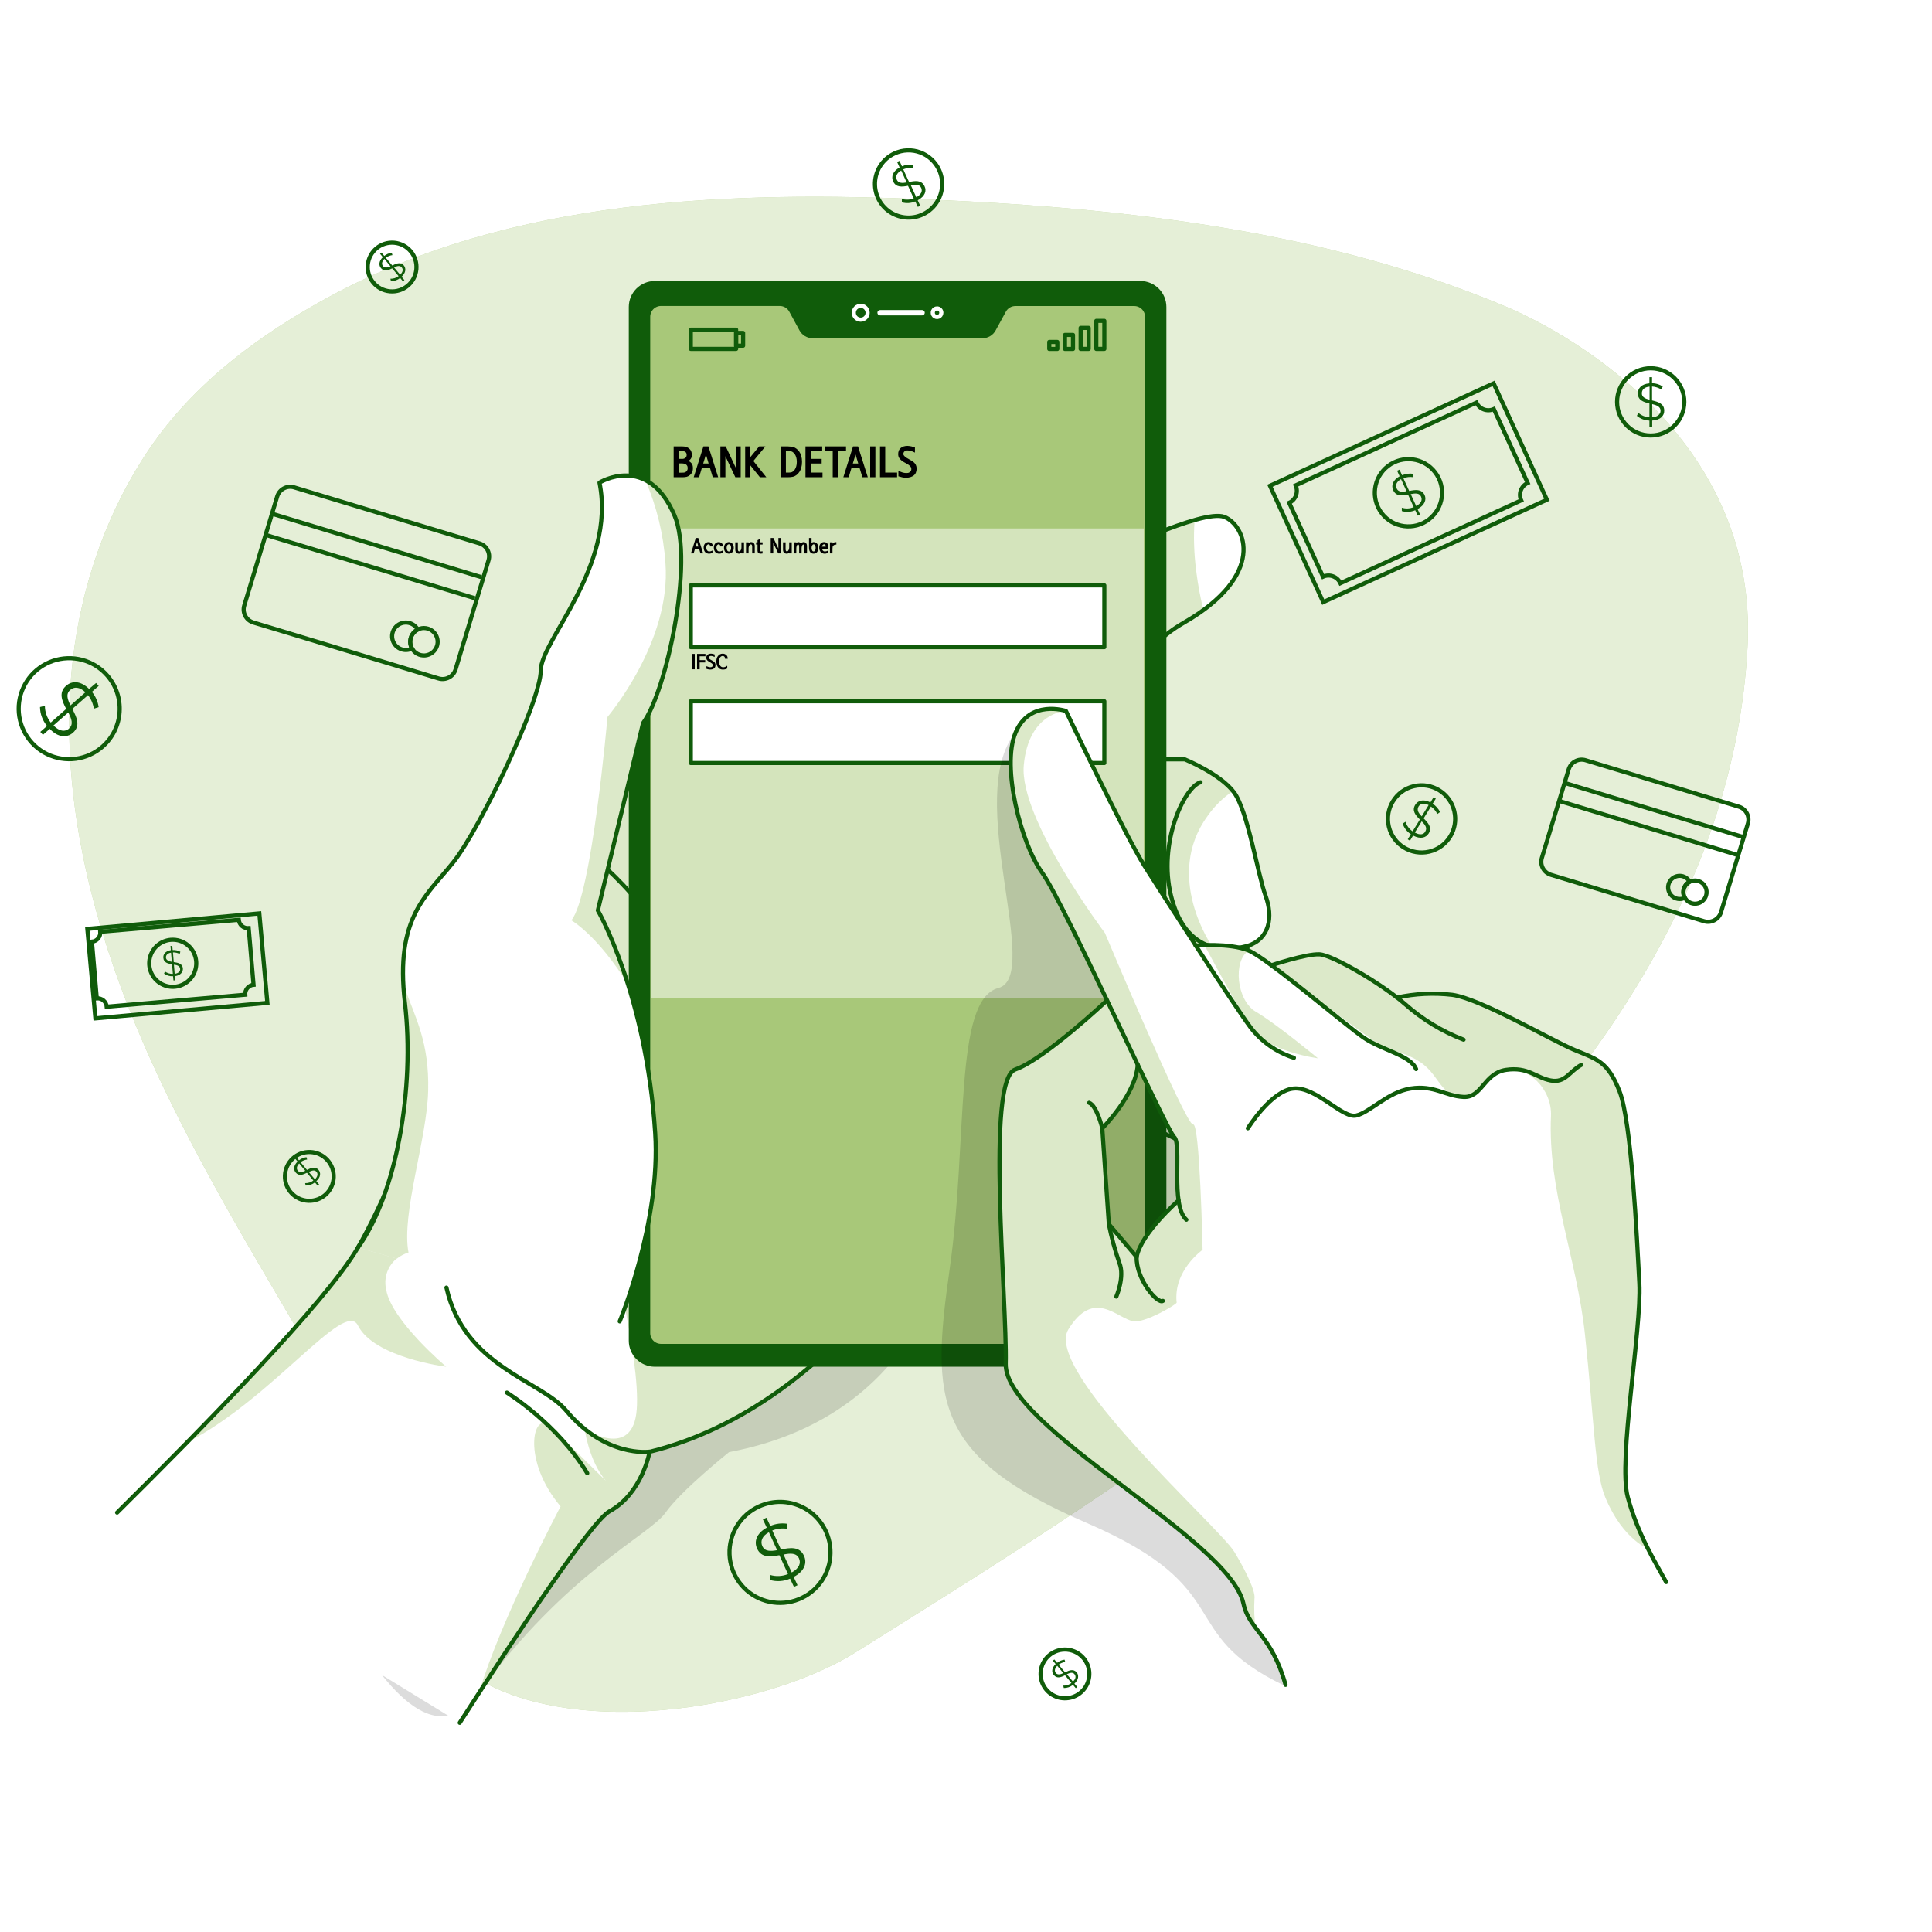 <svg width="467" height="467" viewBox="0 0 467 467" fill="none" xmlns="http://www.w3.org/2000/svg">
<g filter="url(#filter0_dd_153_3848)">
<path opacity="0.7" d="M63.446 156.062C63.446 156.062 37.406 223.31 74 291.025C110.594 358.74 185.968 394.512 246.295 425.101C306.622 455.689 369.266 440.792 399.032 390.692C428.799 340.592 387.974 304.83 387.918 233.388C387.862 161.946 398.612 143.033 359.898 82.678C321.183 22.323 226.28 8.957 154.511 53.724C82.743 98.49 63.446 156.062 63.446 156.062Z" fill="white"/>
<path d="M123.288 399.35C145.33 422.626 199.446 414.098 222.89 399.35C299.011 351.483 432.367 271.794 438.41 156.352C440.979 107.289 397.706 81.52 379.634 73.963C336.24 55.807 288.606 50.361 241.579 48.26C192.479 46.065 139.773 47.774 95.585 71.731C78.83 80.8 63.026 92.466 52.211 108.344C41.227 124.484 34.904 143.705 33.222 163.104C30.523 194.393 38.938 225.767 51.669 254.478C64.399 283.189 81.37 309.77 96.949 337.043C107.12 354.817 104.757 379.746 123.288 399.35Z" fill="#A8C879"/>
<path opacity="0.7" d="M123.288 399.35C145.33 422.626 199.446 414.098 222.89 399.35C299.011 351.483 432.367 271.794 438.41 156.352C440.979 107.289 397.706 81.52 379.634 73.963C336.24 55.807 288.606 50.361 241.579 48.26C192.479 46.065 139.773 47.774 95.585 71.731C78.83 80.8 63.026 92.466 52.211 108.344C41.227 124.484 34.904 143.705 33.222 163.104C30.523 194.393 38.938 225.767 51.669 254.478C64.399 283.189 81.37 309.77 96.949 337.043C107.12 354.817 104.757 379.746 123.288 399.35Z" fill="white"/>
<path d="M131.891 131.333L87.104 117.804C85.366 117.278 83.531 118.262 83.006 120L75.04 146.37C74.515 148.108 75.499 149.943 77.237 150.468L122.024 163.998C123.762 164.523 125.597 163.539 126.122 161.801L134.088 135.431C134.613 133.693 133.63 131.858 131.891 131.333Z" stroke="#105C0A" stroke-width="1.003" stroke-miterlimit="10"/>
<path d="M81.426 124.073L132.338 139.502" stroke="#105C0A" stroke-miterlimit="10"/>
<path d="M79.875 129.182L130.797 144.611" stroke="#105C0A" stroke-miterlimit="10"/>
<path d="M115.302 154.166C115.172 154.596 115.131 155.048 115.181 155.494C115.231 155.94 115.371 156.372 115.592 156.763C114.828 157.14 113.95 157.213 113.135 156.968C112.616 156.811 112.143 156.529 111.758 156.147C111.373 155.765 111.088 155.295 110.927 154.777C110.767 154.259 110.735 153.709 110.836 153.176C110.937 152.643 111.168 152.143 111.507 151.72C111.846 151.297 112.284 150.964 112.782 150.749C113.28 150.534 113.823 150.445 114.364 150.489C114.904 150.533 115.426 150.709 115.883 151.002C116.339 151.295 116.717 151.695 116.983 152.167C116.584 152.371 116.229 152.653 115.941 152.997C115.652 153.34 115.435 153.738 115.302 154.166Z" stroke="#105C0A" stroke-miterlimit="10"/>
<path d="M121.644 156.09C121.453 156.717 121.08 157.274 120.572 157.689C120.065 158.105 119.445 158.361 118.793 158.424C118.14 158.487 117.483 158.356 116.905 158.046C116.327 157.736 115.854 157.262 115.546 156.683C115.237 156.104 115.107 155.447 115.173 154.794C115.238 154.141 115.495 153.523 115.912 153.017C116.329 152.51 116.886 152.139 117.514 151.949C118.142 151.76 118.812 151.761 119.44 151.952C120.28 152.209 120.985 152.789 121.398 153.565C121.812 154.341 121.9 155.249 121.644 156.09Z" stroke="#105C0A" stroke-miterlimit="10"/>
<path d="M436.305 194.988L399.272 183.765C397.539 183.24 395.709 184.219 395.184 185.951L388.693 207.368C388.168 209.101 389.147 210.931 390.88 211.456L427.912 222.679C429.645 223.205 431.475 222.226 432.001 220.493L438.491 199.076C439.016 197.343 438.037 195.513 436.305 194.988Z" stroke="#105C0A" stroke-miterlimit="10"/>
<path d="M394.186 189.247L437.495 202.37" stroke="#105C0A" stroke-miterlimit="10"/>
<path d="M392.868 193.6L436.168 206.722" stroke="#105C0A" stroke-miterlimit="10"/>
<path d="M422.999 214.82C422.887 215.185 422.851 215.568 422.893 215.947C422.935 216.326 423.053 216.693 423.242 217.024C422.833 217.223 422.382 217.32 421.927 217.305C421.473 217.291 421.028 217.166 420.633 216.942C420.238 216.717 419.903 216.4 419.657 216.017C419.412 215.635 419.263 215.198 419.224 214.745C419.185 214.292 419.257 213.836 419.434 213.417C419.61 212.998 419.886 212.628 420.237 212.34C420.588 212.051 421.005 211.852 421.45 211.76C421.895 211.669 422.356 211.686 422.793 211.813C423.487 212.021 424.072 212.49 424.428 213.12C424.086 213.291 423.783 213.53 423.538 213.823C423.292 214.115 423.108 214.454 422.999 214.82Z" stroke="#105C0A" stroke-miterlimit="10"/>
<path d="M428.388 216.483C428.223 217.01 427.905 217.477 427.475 217.824C427.045 218.172 426.522 218.384 425.972 218.435C425.421 218.486 424.868 218.373 424.382 218.11C423.896 217.847 423.498 217.446 423.239 216.958C422.98 216.47 422.871 215.916 422.926 215.366C422.981 214.816 423.198 214.294 423.548 213.867C423.899 213.44 424.368 213.126 424.897 212.965C425.426 212.804 425.991 212.802 426.52 212.961C426.875 213.068 427.205 213.244 427.492 213.479C427.779 213.715 428.016 214.004 428.189 214.332C428.363 214.659 428.47 215.018 428.504 215.387C428.538 215.757 428.499 216.129 428.388 216.483Z" stroke="#105C0A" stroke-miterlimit="10"/>
<path d="M377.036 92.666L322.975 117.417L335.852 145.544L389.914 120.792L377.036 92.666Z" stroke="#105C0A" stroke-miterlimit="10"/>
<path d="M385.266 116.75L377.084 98.882C376.319 99.231 375.448 99.263 374.66 98.971C373.872 98.679 373.232 98.086 372.881 97.323L329.179 117.329C329.528 118.093 329.56 118.965 329.267 119.753C328.975 120.541 328.382 121.18 327.619 121.532L335.801 139.399C336.18 139.226 336.589 139.128 337.006 139.113C337.422 139.098 337.838 139.165 338.228 139.311C338.619 139.457 338.977 139.678 339.281 139.963C339.586 140.247 339.832 140.589 340.004 140.969L383.697 120.953C383.523 120.574 383.426 120.165 383.41 119.748C383.395 119.332 383.462 118.916 383.608 118.526C383.754 118.135 383.975 117.777 384.26 117.473C384.544 117.168 384.886 116.922 385.266 116.75Z" stroke="#105C0A" stroke-miterlimit="10"/>
<path d="M361.394 125.557C364.953 122.823 365.622 117.722 362.888 114.163C360.154 110.604 355.053 109.935 351.494 112.669C347.935 115.403 347.266 120.504 350 124.063C352.734 127.622 357.835 128.291 361.394 125.557Z" stroke="#105C0A" stroke-miterlimit="10"/>
<path d="M358.655 123.045L359.262 124.372L358.683 124.633L358.086 123.325C357.063 123.771 355.916 123.843 354.845 123.531V122.718C355.791 123.005 356.807 122.955 357.721 122.578L356.348 119.552C354.929 119.823 353.462 120.028 352.762 118.497C352.257 117.395 352.612 116.068 354.312 115.125L353.705 113.789L354.284 113.528L354.919 114.882C355.759 114.518 356.685 114.395 357.591 114.527V115.34C356.793 115.225 355.979 115.318 355.228 115.611L356.629 118.674C358.076 118.385 359.617 118.123 360.365 119.674C360.832 120.748 360.43 122.102 358.655 123.045ZM355.984 118.74L354.658 115.816C353.509 116.461 353.257 117.32 353.593 118.048C353.985 118.964 354.919 118.926 355.975 118.74H355.984ZM359.505 120.056C359.094 119.122 358.104 119.216 357.002 119.431L358.319 122.317C359.589 121.644 359.832 120.794 359.496 120.056H359.505Z" fill="#105C0A"/>
<path d="M78.684 220.79L37.111 224.531L39.057 246.154L80.63 242.412L78.684 220.79Z" stroke="#105C0A" stroke-width="1.004" stroke-miterlimit="10"/>
<path d="M77.288 238.039L76.111 224.356C75.526 224.406 74.944 224.221 74.495 223.843C74.045 223.465 73.763 222.924 73.711 222.339L40.236 225.234C40.283 225.819 40.097 226.399 39.72 226.848C39.342 227.298 38.803 227.58 38.219 227.635L39.396 241.318C39.686 241.292 39.978 241.324 40.256 241.412C40.534 241.499 40.792 241.641 41.015 241.828C41.238 242.016 41.421 242.245 41.556 242.504C41.69 242.762 41.771 243.045 41.796 243.335L75.27 240.44C75.224 239.855 75.409 239.275 75.787 238.826C76.164 238.377 76.704 238.094 77.288 238.039Z" stroke="#105C0A" stroke-miterlimit="10"/>
<path d="M63.418 232.351C63.516 233.472 63.279 234.597 62.737 235.583C62.195 236.569 61.373 237.372 60.374 237.891C59.376 238.41 58.246 238.621 57.128 238.498C56.009 238.374 54.953 237.922 54.091 237.198C53.23 236.474 52.603 235.511 52.289 234.43C51.975 233.349 51.989 232.2 52.329 231.127C52.668 230.055 53.318 229.107 54.197 228.404C55.075 227.7 56.142 227.273 57.263 227.177C58.007 227.111 58.757 227.194 59.469 227.418C60.181 227.643 60.843 228.006 61.414 228.487C61.986 228.968 62.457 229.556 62.801 230.219C63.145 230.883 63.355 231.607 63.418 232.351Z" stroke="#105C0A" stroke-miterlimit="10"/>
<path d="M58.281 235.956L58.365 236.975H57.926L57.833 235.966C57.057 236.017 56.287 235.796 55.657 235.34L55.862 234.817C56.42 235.222 57.098 235.426 57.786 235.396L57.59 233.07C56.591 232.921 55.573 232.706 55.479 231.539C55.405 230.689 55.946 229.895 57.291 229.671L57.207 228.653H57.646L57.73 229.652C58.378 229.611 59.025 229.75 59.598 230.054L59.421 230.586C58.922 230.327 58.367 230.198 57.805 230.212L58.001 232.557C59.019 232.706 60.103 232.902 60.205 234.088C60.261 234.957 59.673 235.751 58.281 235.956ZM57.534 232.491L57.338 230.278C56.404 230.437 56.068 230.941 56.114 231.501C56.161 232.062 56.787 232.37 57.534 232.491ZM59.542 234.191C59.477 233.491 58.814 233.257 58.039 233.182L58.225 235.396C59.197 235.237 59.589 234.752 59.542 234.191Z" fill="#105C0A"/>
<path d="M415.004 105.271C419.491 105.271 423.13 101.633 423.13 97.145C423.13 92.658 419.491 89.019 415.004 89.019C410.516 89.019 406.878 92.658 406.878 97.145C406.878 101.633 410.516 105.271 415.004 105.271Z" stroke="#105C0A" stroke-miterlimit="10"/>
<path d="M415.368 101.657V103.114H414.696V101.666C413.582 101.644 412.51 101.238 411.66 100.517L412.024 99.789C412.767 100.441 413.709 100.823 414.696 100.872V97.538C413.295 97.192 411.894 96.763 411.894 95.081C411.894 93.867 412.772 92.812 414.696 92.662V91.177H415.331V92.625C416.247 92.644 417.14 92.919 417.909 93.419L417.591 94.166C416.914 93.729 416.135 93.475 415.331 93.428V96.791C416.76 97.136 418.273 97.538 418.273 99.247C418.31 100.471 417.386 101.545 415.368 101.657ZM414.733 96.623V93.456C413.425 93.568 412.865 94.241 412.865 95.044C412.828 96.006 413.687 96.361 414.696 96.623H414.733ZM417.386 99.294C417.386 98.294 416.452 97.949 415.368 97.678V100.872C416.76 100.751 417.386 100.106 417.386 99.294Z" fill="#105C0A"/>
<path d="M361.484 205.855C365.853 204.826 368.559 200.45 367.53 196.082C366.5 191.714 362.125 189.007 357.757 190.037C353.389 191.066 350.682 195.441 351.711 199.81C352.741 204.178 357.116 206.884 361.484 205.855Z" stroke="#105C0A" stroke-miterlimit="10"/>
<path d="M357.573 201.968L356.816 203.21L356.274 202.874L357.031 201.641C356.09 201.044 355.389 200.135 355.051 199.073L355.742 198.643C356.034 199.583 356.637 200.397 357.451 200.95L359.207 198.101C358.189 197.083 357.208 195.972 358.086 194.543C358.721 193.506 360.02 193.067 361.757 193.954L362.523 192.703L363.064 193.039L362.308 194.272C363.074 194.771 363.69 195.468 364.092 196.289L363.429 196.766C363.077 196.041 362.546 195.418 361.888 194.954L360.122 197.821C361.168 198.867 362.243 199.997 361.346 201.454C360.701 202.501 359.357 202.921 357.573 201.968ZM359.674 197.298L361.327 194.599C360.16 194.01 359.31 194.272 358.89 194.954C358.385 195.822 358.918 196.579 359.674 197.345V197.298ZM360.533 200.959C361.056 200.109 360.449 199.334 359.655 198.531L357.993 201.24C359.235 201.931 360.104 201.744 360.524 201.006L360.533 200.959Z" fill="#105C0A"/>
<path d="M243.008 41.096C243.675 42.558 243.894 44.185 243.637 45.771C243.38 47.358 242.658 48.832 241.563 50.008C240.468 51.184 239.049 52.009 237.485 52.379C235.921 52.748 234.282 52.646 232.777 52.084C231.271 51.523 229.966 50.527 229.025 49.224C228.085 47.92 227.553 46.368 227.495 44.762C227.438 43.156 227.858 41.569 228.702 40.201C229.546 38.834 230.777 37.748 232.239 37.08C233.21 36.635 234.258 36.386 235.325 36.347C236.392 36.308 237.456 36.48 238.457 36.853C239.457 37.227 240.374 37.793 241.155 38.521C241.936 39.249 242.566 40.124 243.008 41.096Z" stroke="#105C0A" stroke-miterlimit="10"/>
<path d="M237.824 48.409L238.431 49.736L237.852 50.007L237.236 48.69C236.213 49.135 235.066 49.208 233.995 48.895V48.083C234.938 48.367 235.95 48.321 236.862 47.952L235.48 44.907C234.06 45.178 232.594 45.374 231.893 43.851C231.389 42.74 231.744 41.423 233.453 40.48L232.846 39.144L233.416 38.883L234.023 40.2C234.863 39.835 235.788 39.712 236.694 39.845V40.657C235.896 40.544 235.083 40.637 234.331 40.928L235.732 43.992C237.18 43.702 238.721 43.45 239.468 44.991C240.038 46.112 239.608 47.466 237.824 48.409ZM235.153 44.104L233.836 41.218C232.687 41.862 232.435 42.721 232.771 43.441C233.173 44.318 234.098 44.29 235.153 44.104ZM238.674 45.421C238.254 44.487 237.273 44.589 236.171 44.795L237.488 47.681C238.712 47.008 239.011 46.168 238.674 45.421Z" fill="#105C0A"/>
<path d="M215.642 370.172C216.645 372.368 216.974 374.813 216.588 377.196C216.201 379.579 215.117 381.794 213.472 383.561C211.826 385.328 209.694 386.567 207.345 387.123C204.995 387.678 202.534 387.524 200.271 386.68C198.009 385.836 196.048 384.341 194.636 382.383C193.224 380.424 192.424 378.091 192.338 375.679C192.252 373.266 192.883 370.882 194.151 368.828C195.42 366.773 197.269 365.142 199.465 364.139C200.924 363.472 202.499 363.1 204.101 363.043C205.703 362.985 207.301 363.244 208.803 363.805C210.306 364.365 211.683 365.216 212.856 366.308C214.03 367.401 214.976 368.714 215.642 370.172Z" stroke="#105C0A" stroke-miterlimit="10"/>
<path d="M207.843 381.175L208.777 383.174L207.908 383.566L206.974 381.586C205.439 382.258 203.717 382.371 202.108 381.903L202.164 380.689C203.582 381.112 205.101 381.036 206.47 380.474L204.387 375.916C202.267 376.318 200.053 376.617 199.007 374.329C198.241 372.666 198.783 370.677 201.342 369.257L200.408 367.268L201.267 366.866L202.201 368.846C203.465 368.302 204.855 368.118 206.217 368.314V369.528C205.022 369.359 203.803 369.501 202.678 369.939L204.77 374.534C206.946 374.104 209.262 373.722 210.327 376.038C211.13 377.728 210.533 379.764 207.843 381.175ZM203.845 374.702L201.856 370.368C200.146 371.302 199.764 372.619 200.268 373.722C200.866 375.038 202.248 374.992 203.845 374.702ZM209.132 376.692C208.506 375.319 207.021 375.431 205.396 375.758L207.376 380.091C209.216 379.073 209.636 377.803 209.132 376.692Z" fill="#105C0A"/>
<path d="M40.778 180.477C38.964 182.07 36.719 183.09 34.326 183.407C31.933 183.724 29.499 183.324 27.333 182.259C25.167 181.193 23.365 179.509 22.156 177.419C20.947 175.33 20.385 172.929 20.54 170.52C20.695 168.11 21.562 165.801 23.029 163.885C24.497 161.968 26.5 160.529 28.785 159.75C31.07 158.972 33.534 158.888 35.867 159.51C38.2 160.132 40.296 161.432 41.89 163.245C42.949 164.449 43.76 165.85 44.277 167.368C44.794 168.886 45.007 170.491 44.904 172.091C44.801 173.691 44.383 175.256 43.675 176.694C42.968 178.133 41.983 179.419 40.778 180.477Z" stroke="#105C0A" stroke-miterlimit="10"/>
<path d="M28.02 176.18L26.376 177.628L25.741 176.909L27.375 175.48C26.292 174.199 25.688 172.581 25.666 170.903L26.852 170.604C26.853 172.076 27.35 173.504 28.262 174.658L31.998 171.352C30.999 169.437 30.075 167.401 31.998 165.748C33.381 164.543 35.436 164.487 37.528 166.523L39.228 165.085L39.853 165.794L38.219 167.233C39.089 168.29 39.651 169.567 39.844 170.922L38.686 171.305C38.5 170.111 38.015 168.983 37.276 168.027L33.474 171.361C34.511 173.313 35.548 175.424 33.633 177.114C32.241 178.329 30.121 178.394 28.02 176.18ZM33.063 170.483L36.641 167.335C35.221 165.972 33.839 165.981 32.979 166.775C31.858 167.728 32.307 169.054 33.035 170.483H33.063ZM32.68 176.087C33.82 175.097 33.288 173.705 32.503 172.211L28.926 175.359C30.392 176.862 31.756 176.918 32.69 176.115L32.68 176.087Z" fill="#105C0A"/>
<path d="M96.662 284.598C96.792 281.344 94.259 278.599 91.004 278.469C87.749 278.339 85.005 280.872 84.874 284.127C84.744 287.382 87.277 290.126 90.532 290.256C93.787 290.386 96.531 287.853 96.662 284.598Z" stroke="#105C0A" stroke-width="1.001" stroke-miterlimit="10"/>
<path d="M92.466 285.505L93.138 286.318L92.793 286.607L92.12 285.804C91.488 286.312 90.698 286.583 89.888 286.57L89.757 285.991C90.47 286.01 91.168 285.786 91.737 285.356L90.187 283.488C89.253 283.945 88.263 284.366 87.478 283.432C86.918 282.759 86.918 281.76 87.926 280.77L87.245 279.957L87.599 279.668L88.272 280.471C88.792 280.058 89.416 279.796 90.075 279.714L90.243 280.275C89.665 280.355 89.117 280.576 88.645 280.919L90.205 282.787C91.139 282.311 92.195 281.853 93.007 282.787C93.577 283.478 93.558 284.506 92.466 285.505ZM89.794 283.002L88.319 281.237C87.646 281.909 87.637 282.554 88.001 283.002C88.365 283.45 89.094 283.329 89.794 283.002ZM92.512 283.254C92.045 282.703 91.373 282.937 90.644 283.301L92.12 285.066C92.839 284.356 92.886 283.703 92.512 283.245V283.254Z" fill="#105C0A"/>
<path d="M277.949 400.845C278.694 401.741 279.157 402.837 279.28 403.996C279.402 405.155 279.178 406.325 278.636 407.356C278.094 408.388 277.258 409.236 276.235 409.793C275.211 410.35 274.045 410.59 272.884 410.485C271.724 410.379 270.62 409.931 269.714 409.199C268.808 408.466 268.139 407.481 267.792 406.368C267.445 405.256 267.437 404.065 267.766 402.947C268.096 401.83 268.75 400.835 269.645 400.088C270.847 399.089 272.397 398.608 273.953 398.75C275.51 398.892 276.947 399.645 277.949 400.845Z" stroke="#105C0A" stroke-miterlimit="10"/>
<path d="M275.707 406.962L276.389 407.775L276.034 408.065L275.361 407.261C274.733 407.769 273.946 408.04 273.138 408.027L273.008 407.448C273.721 407.471 274.421 407.247 274.988 406.813L273.437 404.945C272.503 405.403 271.504 405.823 270.729 404.889C270.159 404.217 270.159 403.217 271.168 402.227L270.495 401.415L270.85 401.125L271.523 401.928C272.041 401.512 272.665 401.25 273.325 401.172L273.493 401.732C272.913 401.812 272.362 402.033 271.887 402.377L273.456 404.245C274.39 403.768 275.445 403.311 276.258 404.245C276.8 404.936 276.781 405.963 275.707 406.962ZM273.026 404.422L271.551 402.657C270.869 403.329 270.86 403.974 271.233 404.422C271.607 404.87 272.317 404.786 273.026 404.422ZM275.735 404.684C275.268 404.123 274.596 404.357 273.867 404.684L275.343 406.449C276.071 405.814 276.118 405.16 275.735 404.712V404.684Z" fill="#105C0A"/>
<path d="M116.644 65.085C116.941 61.843 114.555 58.975 111.314 58.677C108.072 58.38 105.204 60.767 104.906 64.008C104.609 67.249 106.996 70.118 110.237 70.415C113.478 70.713 116.347 68.326 116.644 65.085Z" stroke="#105C0A" stroke-miterlimit="10"/>
<path d="M113.079 66.893L113.751 67.706L113.396 67.995L112.724 67.192C112.096 67.701 111.309 67.973 110.501 67.958L110.37 67.379C111.083 67.398 111.781 67.174 112.35 66.744L110.8 64.876C109.866 65.333 108.867 65.754 108.091 64.82C107.531 64.147 107.522 63.148 108.54 62.158L107.858 61.345L108.213 61.056L108.885 61.859C109.404 61.444 110.028 61.182 110.688 61.102L110.856 61.663C110.279 61.743 109.73 61.964 109.259 62.307L110.819 64.175C111.753 63.699 112.808 63.241 113.621 64.175C114.172 64.866 114.144 65.894 113.079 66.893ZM110.389 64.381L108.913 62.578C108.241 63.251 108.222 63.895 108.596 64.343C108.969 64.792 109.679 64.717 110.389 64.381ZM113.107 64.633C112.64 64.082 111.958 64.315 111.239 64.633L112.715 66.398C113.434 65.744 113.48 65.091 113.107 64.633Z" fill="#105C0A"/>
<path opacity="0.2" d="M243.596 306.174C243.596 306.174 236.395 342.722 192.226 351.006C192.226 351.006 180.691 360.206 176.853 365.652C173.014 371.097 152.569 380.353 131.74 409.232C110.912 438.111 79.903 346.402 79.903 346.402L148.44 257.392L243.596 306.174Z" fill="black" fill-opacity="0.7"/>
<path d="M282.852 134.571C282.852 134.571 306.669 122.924 311.909 124.932C317.148 126.94 322.183 138.988 302.148 150.523C282.114 162.058 288.092 183.55 288.092 183.55H302.382C302.382 183.55 310.956 187.043 314.29 191.535C317.625 196.028 320.006 211.345 321.912 216.538C323.817 221.731 322.846 226.934 317.625 228.624C317.625 228.624 314.29 243.157 315.243 249.602C316.196 256.047 315.719 260.194 309.527 260.978C307.969 261.141 306.394 260.962 304.911 260.456C303.429 259.949 302.075 259.126 300.942 258.044C299.809 256.962 298.925 255.646 298.351 254.189C297.777 252.731 297.527 251.166 297.618 249.602L292.855 266.862L296.189 273.494C300.9 275.317 305.253 277.954 309.05 281.283C315.719 286.999 322.388 288.559 320.483 294.929C318.577 301.299 314.767 308.164 294.76 300.206C274.754 292.248 258.082 260.978 258.082 260.978L246.062 151.943L282.852 134.571Z" fill="white"/>
<path opacity="0.4" d="M307.92 197.205C297.123 211.925 309.069 228.877 309.069 228.877C309.069 228.877 301.597 233.042 301.382 243.671C301.298 248.089 302.41 254.263 303.736 259.979C301.794 259.062 300.174 257.581 299.084 255.731C297.995 253.88 297.487 251.745 297.628 249.602L292.855 266.863L296.189 273.485C299.697 274.827 303.004 276.647 306.015 278.892C303.054 285.692 302.148 294.098 302.41 302.765C299.808 302.075 297.253 301.22 294.76 300.206C274.754 292.239 258.082 260.978 258.082 260.978L246.062 151.934L282.852 134.571C282.852 134.571 295.862 128.21 304.773 125.698C304.082 134.029 305.707 142.65 306.884 147.451C305.364 148.563 303.783 149.589 302.148 150.523C282.142 162.058 288.092 183.55 288.092 183.55H302.391C302.391 183.55 310.536 186.875 314.029 191.199C311.64 192.807 309.569 194.843 307.92 197.205Z" fill="#A8C879"/>
<path d="M245.642 288.606C245.642 288.606 219.732 339.406 173.032 350.932C173.032 350.932 171.249 360.981 163.347 365.297C159.125 367.594 142.089 393.12 127.136 416.424L44.309 365.614C49.408 360.571 55.218 354.761 61.121 348.699C78.4 331.084 96.837 311.339 102.478 301.57C107.522 292.884 113.901 277.809 119.458 263.64C126.575 245.52 132.366 228.877 132.366 228.877L159.975 198.185L203.378 149.926L205.246 156.099L245.642 288.606Z" fill="white"/>
<path opacity="0.4" d="M203.416 149.926L245.642 288.606C245.642 288.606 219.733 339.406 173.033 350.932C173.033 350.932 171.249 360.981 163.347 365.297C159.555 367.361 145.442 388.142 131.787 409.195C136.849 391.822 151.504 364.129 151.504 364.129C142.098 352.986 144.844 341.246 148.608 344.59C152.372 347.934 161.834 357.33 162.432 357.918C158.275 353.024 157.313 345.356 157.313 345.356C157.313 345.356 168.97 353.108 169.913 340.686C170.856 328.263 162.927 297.908 162.927 297.908L142.108 218.089L203.416 149.926Z" fill="#A8C879"/>
<path d="M246.062 151.943L282.852 134.571C282.852 134.571 306.669 122.924 311.909 124.932C317.148 126.94 322.183 138.988 302.148 150.523C282.114 162.058 288.092 183.55 288.092 183.55H302.382C302.382 183.55 310.956 187.043 314.29 191.535C317.625 196.028 320.006 211.345 321.912 216.538C323.817 221.731 322.846 226.934 317.625 228.624C317.625 228.624 314.29 243.157 315.243 249.602C316.196 256.047 315.719 260.194 309.527 260.978C307.969 261.141 306.394 260.962 304.911 260.456C303.429 259.949 302.075 259.126 300.942 258.044C299.809 256.962 298.925 255.646 298.351 254.189C297.777 252.731 297.527 251.166 297.618 249.602L292.855 266.862L296.189 273.494C300.9 275.317 305.253 277.954 309.05 281.283C315.719 286.999 322.388 288.559 320.483 294.929C318.577 301.299 314.767 308.164 294.76 300.206C274.754 292.248 258.082 260.978 258.082 260.978" stroke="#105C0A" stroke-linecap="round" stroke-linejoin="round"/>
<path d="M317.625 228.624C310.48 230.558 302.149 229.129 299.048 216.482C295.947 203.836 302.149 190.33 306.193 189.088" stroke="#105C0A" stroke-linecap="round" stroke-linejoin="round"/>
<path d="M297.618 249.602C297.618 249.602 297.142 233.341 303.101 229.325" stroke="#105C0A" stroke-linecap="round" stroke-linejoin="round"/>
<path opacity="0.4" d="M123.867 330.365C123.867 330.365 106.411 328.189 102.516 320.381C99.293 313.917 81.828 338.127 61.158 348.7C78.437 331.084 96.874 311.34 102.516 301.57C107.559 292.884 113.939 277.809 119.496 263.64C119.216 275.39 112.958 293.379 114.742 302.747C112.83 303.252 111.195 304.491 110.19 306.193C109.184 307.896 108.89 309.926 109.371 311.844C110.707 319.288 123.867 330.365 123.867 330.365Z" fill="#A8C879"/>
<path d="M245.641 288.606C245.641 288.606 219.732 339.406 173.023 350.932C173.023 350.932 171.248 360.982 163.346 365.297C159.125 367.594 142.098 393.121 127.126 416.424" stroke="#105C0A" stroke-linecap="round" stroke-linejoin="round"/>
<path d="M44.309 365.614C64.259 345.897 94.922 314.636 102.515 301.57C114.004 281.797 132.403 228.867 132.403 228.867L203.387 149.926" stroke="#105C0A" stroke-linecap="round" stroke-linejoin="round"/>
<path d="M162.88 210.215C162.88 210.215 173.789 219.985 176.89 228.895" stroke="#105C0A" stroke-linecap="round" stroke-linejoin="round"/>
<path d="M291.651 67.92H174.275C170.804 67.92 167.989 70.735 167.989 74.206V324.079C167.989 327.551 170.804 330.365 174.275 330.365H291.651C295.122 330.365 297.937 327.551 297.937 324.079V74.206C297.937 70.735 295.122 67.92 291.651 67.92Z" fill="#105C0A"/>
<path d="M258.717 75.066L256.233 79.614C255.97 80.108 255.579 80.521 255.101 80.81C254.622 81.1 254.074 81.254 253.515 81.258H212.419C211.861 81.255 211.314 81.103 210.834 80.817C210.354 80.531 209.96 80.122 209.692 79.633L207.217 75.084C206.951 74.593 206.557 74.182 206.077 73.896C205.597 73.61 205.048 73.459 204.489 73.459H175.769C175.36 73.46 174.955 73.542 174.577 73.7C174.2 73.858 173.857 74.089 173.569 74.38C173.281 74.671 173.053 75.015 172.899 75.394C172.744 75.773 172.666 76.179 172.668 76.588V322.23C172.668 323.053 172.994 323.843 173.576 324.426C174.157 325.009 174.946 325.338 175.769 325.34H290.147C290.557 325.343 290.963 325.264 291.343 325.109C291.722 324.954 292.067 324.725 292.358 324.436C292.649 324.147 292.879 323.803 293.037 323.424C293.194 323.046 293.275 322.64 293.275 322.23V76.588C293.275 75.763 292.948 74.972 292.364 74.389C291.781 73.805 290.99 73.478 290.165 73.478H261.454C260.897 73.472 260.35 73.617 259.868 73.896C259.386 74.176 258.989 74.579 258.717 75.066Z" fill="#A8C879" stroke="#105C0A" stroke-linecap="round" stroke-linejoin="round"/>
<path d="M224.048 77.27C224.971 77.27 225.72 76.521 225.72 75.598C225.72 74.674 224.971 73.926 224.048 73.926C223.125 73.926 222.376 74.674 222.376 75.598C222.376 76.521 223.125 77.27 224.048 77.27Z" stroke="white" stroke-miterlimit="10"/>
<path d="M243.54 75.598C243.538 75.802 243.476 76.002 243.361 76.171C243.246 76.341 243.083 76.472 242.894 76.549C242.704 76.626 242.496 76.645 242.296 76.604C242.095 76.563 241.911 76.464 241.767 76.318C241.623 76.173 241.525 75.988 241.486 75.787C241.447 75.587 241.468 75.379 241.547 75.19C241.625 75.001 241.758 74.839 241.929 74.726C242.099 74.612 242.299 74.552 242.504 74.552C242.64 74.552 242.776 74.579 242.902 74.632C243.029 74.684 243.143 74.761 243.24 74.859C243.336 74.956 243.412 75.071 243.464 75.198C243.516 75.325 243.541 75.461 243.54 75.598Z" stroke="white" stroke-miterlimit="10"/>
<path d="M238.888 74.944H228.727C228.641 74.944 228.557 74.961 228.478 74.994C228.399 75.027 228.327 75.075 228.268 75.136C228.208 75.197 228.16 75.269 228.128 75.348C228.097 75.428 228.081 75.513 228.082 75.598C228.082 75.769 228.15 75.933 228.271 76.054C228.392 76.174 228.556 76.242 228.727 76.242H238.888C239.059 76.242 239.223 76.174 239.344 76.054C239.465 75.933 239.533 75.769 239.533 75.598C239.534 75.513 239.518 75.428 239.487 75.348C239.455 75.269 239.407 75.197 239.348 75.136C239.288 75.075 239.216 75.027 239.137 74.994C239.058 74.961 238.974 74.944 238.888 74.944Z" fill="white"/>
<path d="M193.935 79.689H182.979V84.34H193.935V79.689Z" stroke="#105C0A" stroke-linecap="round" stroke-linejoin="round"/>
<path d="M195.626 80.473H193.926V83.565H195.626V80.473Z" stroke="#105C0A" stroke-linecap="round" stroke-linejoin="round"/>
<path d="M271.57 82.659H269.627V84.35H271.57V82.659Z" stroke="#105C0A" stroke-linecap="round" stroke-linejoin="round"/>
<path d="M275.362 80.959H273.419V84.349H275.362V80.959Z" stroke="#105C0A" stroke-linecap="round" stroke-linejoin="round"/>
<path d="M279.154 79.259H277.211V84.34H279.154V79.259Z" stroke="#105C0A" stroke-linecap="round" stroke-linejoin="round"/>
<path d="M282.936 77.559H280.993V84.34H282.936V77.559Z" stroke="#105C0A" stroke-linecap="round" stroke-linejoin="round"/>
<path opacity="0.5" d="M292.472 127.734H173.443V241.262H292.472V127.734Z" fill="white"/>
<path d="M282.936 141.492H182.979V156.426H282.936V141.492Z" fill="white" stroke="#105C0A" stroke-linecap="round" stroke-linejoin="round"/>
<path d="M282.936 169.502H182.979V184.437H282.936V169.502Z" fill="white" stroke="#105C0A" stroke-linecap="round" stroke-linejoin="round"/>
<path d="M174.368 273.886C175.769 295.415 165.794 319.391 165.794 319.391L111.912 304.222L102.516 301.57C111.856 288.597 116.301 263.042 113.864 242.364C113.677 240.804 113.565 239.337 113.481 237.936C112.547 220.882 119.636 215.894 125.623 208.357C132.161 200.194 146.713 169.372 146.713 162.077C146.713 154.782 164.972 136.924 160.909 116.657C160.909 116.657 166.429 113.229 171.977 116.04C174.499 117.31 177.011 119.86 179.038 124.586C183.792 135.691 177.114 167.083 171.435 174.779L160.498 220.06C160.498 220.06 164.188 226.42 167.812 237.964C171.414 249.636 173.615 261.695 174.368 273.886Z" fill="white"/>
<path opacity="0.4" d="M113.481 237.937C116.535 246.296 119.776 251.947 119.496 263.659C119.216 275.371 112.958 293.397 114.742 302.765C113.723 303.066 112.771 303.561 111.94 304.223L102.544 301.57C111.884 288.597 116.33 263.042 113.892 242.364C113.677 240.804 113.565 239.338 113.481 237.937Z" fill="#A8C879"/>
<path opacity="0.4" d="M171.435 174.779L160.498 220.06C160.498 220.06 164.187 226.42 167.811 237.964C160.405 226.028 154.109 222.46 154.109 222.46C159.041 216.548 162.842 173.304 162.842 173.304C162.842 173.304 178.3 155.137 176.852 136.13C176.388 129.204 174.739 122.409 171.977 116.04C174.499 117.31 177.011 119.86 179.038 124.586C183.792 135.691 177.114 167.083 171.435 174.779Z" fill="#A8C879"/>
<path d="M102.516 301.57C111.856 288.597 116.301 263.042 113.873 242.364C111.445 221.685 119.141 216.511 125.632 208.347C132.123 200.184 146.713 169.372 146.713 162.068C146.713 154.764 164.963 136.934 160.909 116.657C160.909 116.657 172.556 109.437 179.038 124.586C183.792 135.701 177.114 167.083 171.435 174.789L160.508 220.06C160.508 220.06 172.173 240.187 174.368 273.886C175.769 295.415 165.794 319.4 165.794 319.4" stroke="#105C0A" stroke-linecap="round" stroke-linejoin="round"/>
<path d="M138.53 336.623C138.53 336.623 150.794 344.17 157.948 356.106" stroke="#105C0A" stroke-linecap="round" stroke-linejoin="round"/>
<path d="M172.976 350.904C172.976 350.904 162.413 352.408 152.867 340.985C146.749 333.671 128.172 330.365 123.913 311.237" stroke="#105C0A" stroke-linecap="round" stroke-linejoin="round"/>
<path opacity="0.2" d="M326.508 407.467C299.469 394.531 315.842 384.164 278.641 368.108C241.439 352.053 241.066 338.332 245.549 306.782C250.032 275.231 246.483 241.673 257.299 238.824C268.115 235.975 248.837 192.46 261.446 177.077L323.501 297.787L326.508 407.467Z" fill="black" fill-opacity="0.7"/>
<path d="M427.258 406.206C425.988 402.573 424.699 398.603 423.7 394.998C422.411 390.328 421.402 386.592 419.03 382.249C418.656 381.558 418.255 380.829 417.806 380.045C415.275 375.534 411.81 369.36 409.783 361.776C408.42 356.667 409.783 344.086 411.054 331.888C411.988 323.127 412.837 314.861 412.585 310.172L412.511 308.51C411.875 296.246 410.549 270.729 407.841 263.678C405.179 256.878 402.694 255.86 398.164 254.048C397.697 253.843 397.23 253.656 396.689 253.432C394.989 252.722 392.093 251.227 388.759 249.5C381.24 245.605 371.882 240.757 367.127 240.16C362.68 239.66 358.182 239.868 353.799 240.776C347.943 236.283 337.977 230.502 335.007 230.381C332.579 230.259 327.274 231.782 324.733 232.575L323.454 232.986C321.845 231.739 320.14 230.621 318.354 229.643C318.233 229.577 318.111 229.531 318.008 229.484C314.711 228.13 309.733 228.083 307.015 228.158C306.193 228.158 305.549 228.242 305.259 228.27C300.132 220.377 295.088 212.523 292.893 209.076C288.317 201.828 274.148 172.006 274.008 171.716C273.991 171.678 273.966 171.644 273.933 171.618C273.901 171.592 273.862 171.574 273.821 171.567C273.778 171.561 273.734 171.561 273.69 171.567C272.588 171.249 264.472 169.185 261.212 177.049C257.644 185.614 262.734 204.415 267.703 211.243C270.094 214.531 276.623 227.943 283.245 241.822C281.545 243.401 267.946 255.963 261.343 258.307C255.935 260.222 257.205 287.943 258.223 310.2C258.606 318.419 258.924 325.49 258.83 329.74C258.643 337.959 273.597 349.279 288.092 360.225C301.168 370.144 314.73 380.39 316.318 387.834C316.757 389.926 318.008 391.626 319.503 393.541C321.997 396.717 325.21 400.462 326.573 407.551C326.975 409.681 330.393 412.464 333.111 417.012H431.219C430.397 414.799 428.846 410.764 427.258 406.206ZM291.203 258.541C295.957 268.497 298.899 274.419 299.609 275.082C300.318 275.745 300.272 278.902 300.253 281.975C300.151 284.665 300.244 287.359 300.533 290.035C299.375 291.053 292.062 297.713 290.586 303.111L284.375 295.798L282.806 272.85C283.74 271.86 290.129 265.107 291.203 258.541Z" fill="white"/>
<path opacity="0.4" d="M399.108 322.52C401.415 344.048 401.443 355.723 404.03 361.953C408.401 372.47 414.836 374.599 414.836 374.599C412.696 370.523 410.996 366.231 409.765 361.794C408.41 356.685 409.765 344.104 411.035 331.906C411.969 323.145 412.828 314.87 412.585 310.181L412.501 308.519C411.866 296.265 410.54 270.748 407.831 263.687C405.179 256.887 402.685 255.869 398.155 254.048C397.688 253.852 397.221 253.665 396.679 253.441C394.98 252.731 392.093 251.237 388.75 249.509C381.231 245.614 371.872 240.767 367.118 240.169C362.671 239.663 358.172 239.871 353.79 240.785C347.934 236.293 337.968 230.511 334.998 230.39C332.57 230.268 325.985 232.183 323.426 232.996C334.634 242.14 350.773 253.544 350.773 253.544C363.541 256.084 361.907 261.623 367.072 264.752C371.742 267.554 376.206 259.353 380.148 258.634C385.303 257.7 391.159 263.136 390.898 269.73C390.095 287.896 397.128 304.036 399.108 322.52Z" fill="#A8C879"/>
<path opacity="0.4" d="M334.568 255.804C334.568 255.804 324.453 247.398 319.624 244.596C314.796 241.794 314.02 232.136 317.831 229.792C317.976 229.705 318.139 229.654 318.307 229.643L317.962 229.484C314.665 228.13 309.687 228.074 306.969 228.158C312.573 238.59 317.047 246.595 318.251 248.351C322.314 254.216 334.568 255.804 334.568 255.804Z" fill="#A8C879"/>
<path opacity="0.4" d="M319.223 386.527C319.653 384.294 315.973 377.756 314.357 375.104C310.687 369.051 268.068 331.393 274.242 321.343C280.416 311.293 286.057 318.728 289.961 319.381C292.763 319.848 300.459 315.262 300.422 314.879C299.544 307.137 306.689 302.102 306.689 302.102C306.689 302.102 306.035 271.28 304.391 271.803C302.748 272.326 283.077 225.524 283.077 225.524C283.077 225.524 262.287 197.877 263.463 184.979C264.64 172.08 273.663 171.856 273.663 171.856V171.51C272.561 171.193 264.444 169.129 261.185 176.993C257.617 185.558 262.707 204.359 267.676 211.187C270.067 214.474 276.596 227.887 283.218 241.766C281.518 243.344 267.919 255.907 261.315 258.251C255.907 260.166 257.178 287.887 258.196 310.144C258.579 318.363 258.896 325.434 258.803 329.683C258.616 337.903 273.569 349.223 288.065 360.169C301.141 370.088 314.703 380.334 316.291 387.778C316.73 389.87 317.981 391.57 319.475 393.485C319.178 391.178 319.094 388.849 319.223 386.527ZM291.203 258.569C295.957 268.525 298.899 274.447 299.609 275.11C300.319 275.773 300.272 278.93 300.254 282.003C300.151 284.693 300.245 287.387 300.534 290.063C299.376 291.081 292.063 297.741 290.587 303.139L284.376 295.826L282.807 272.877C283.741 271.859 290.129 265.107 291.203 258.541V258.569Z" fill="#A8C879"/>
<path d="M328.769 255.683C324.595 254.369 320.928 251.799 318.271 248.323C314.002 242.607 297.237 216.567 292.595 209.225C287.953 201.884 273.663 171.856 273.663 171.856C273.663 171.856 264.883 168.914 261.465 177.114C258.046 185.315 262.726 203.846 267.928 210.981C273.13 218.117 297.853 273.064 299.815 274.839C301.776 276.613 298.834 291.277 302.766 294.826" stroke="#105C0A" stroke-linecap="round" stroke-linejoin="round"/>
<path d="M300.88 290.166C300.88 290.166 291.82 298.058 290.755 303.821L284.03 295.91L282.442 272.728C282.442 272.728 290.559 264.602 291.007 257.373" stroke="#105C0A" stroke-linecap="round" stroke-linejoin="round"/>
<path d="M283.591 241.794C283.591 241.794 268.545 255.991 261.39 258.522C254.236 261.053 259.457 314.244 259.102 329.646C258.747 345.048 313.227 371.881 316.571 387.647C317.897 393.924 323.389 395.203 326.742 407.261" stroke="#105C0A" stroke-linecap="round" stroke-linejoin="round"/>
<path d="M305.008 228.578C305.008 228.578 313.199 227.84 317.813 229.764C322.427 231.688 341.163 247.781 345.684 250.854C350.204 253.926 357.004 255.094 358.293 258.41" stroke="#105C0A" stroke-linecap="round" stroke-linejoin="round"/>
<path d="M323.323 233.323C323.323 233.323 331.729 230.521 334.942 230.679C338.155 230.838 350.241 237.965 355.658 242.728C359.809 246.411 364.59 249.315 369.771 251.302" stroke="#105C0A" stroke-linecap="round" stroke-linejoin="round"/>
<path d="M353.688 241.112C358.074 240.168 362.586 239.95 367.044 240.468C373.881 241.402 391.048 251.489 396.521 253.768C401.994 256.047 404.609 256.467 407.486 263.827C410.363 271.187 411.68 299.17 412.259 310.228C412.838 321.287 407.075 352.959 409.457 361.869C411.838 370.779 416.135 377.654 418.741 382.417" stroke="#105C0A" stroke-linecap="round" stroke-linejoin="round"/>
<path d="M282.442 272.728C282.442 272.728 281.135 267.264 279.267 266.564" stroke="#105C0A" stroke-linecap="round" stroke-linejoin="round"/>
<path d="M284.03 295.91C284.66 299.094 285.512 302.231 286.58 305.297C287.925 308.612 285.833 313.413 285.833 313.413" stroke="#105C0A" stroke-linecap="round" stroke-linejoin="round"/>
<path d="M290.754 303.821C290.54 309.126 295.817 315.328 297.096 314.45" stroke="#105C0A" stroke-linecap="round" stroke-linejoin="round"/>
<path d="M317.626 272.728C317.626 272.728 323.295 263.556 328.731 263.108C334.167 262.66 340.444 270.374 343.797 269.646C347.15 268.917 351.371 263.986 357.013 263.108C362.654 262.23 365.297 264.92 369.771 265.144C374.245 265.368 374.703 259.391 380.045 258.606C385.388 257.821 387.209 260.474 390.796 261.165C394.382 261.856 395.279 259.026 398.183 257.429" stroke="#105C0A" stroke-linecap="round" stroke-linejoin="round"/>
<path d="M183.491 113.162C183.491 113.741 183.345 114.203 183.052 114.548C182.759 114.893 182.394 115.131 181.958 115.261C181.802 115.3 181.629 115.326 181.44 115.339C181.258 115.352 181.112 115.359 181.001 115.359H178.833V107.908H180.884C181.613 107.908 182.186 108.087 182.603 108.445C183.026 108.803 183.237 109.314 183.237 109.978C183.237 110.336 183.156 110.636 182.993 110.876C182.83 111.117 182.622 111.296 182.368 111.414C182.694 111.544 182.961 111.742 183.169 112.009C183.384 112.276 183.491 112.66 183.491 113.162ZM180.083 114.255H180.894C180.959 114.255 181.056 114.252 181.187 114.246C181.317 114.239 181.411 114.226 181.47 114.207C181.73 114.122 181.922 113.988 182.046 113.806C182.17 113.624 182.231 113.409 182.231 113.162C182.231 112.901 182.17 112.683 182.046 112.507C181.922 112.325 181.73 112.195 181.47 112.117C181.411 112.091 181.32 112.068 181.196 112.048C181.079 112.029 180.975 112.019 180.884 112.019H180.083V114.255ZM181.978 109.978C181.978 109.672 181.896 109.447 181.733 109.304C181.577 109.154 181.362 109.067 181.089 109.041C181.03 109.034 180.962 109.031 180.884 109.031C180.806 109.024 180.744 109.021 180.698 109.021H180.083V110.916H181.089C181.349 110.883 181.561 110.785 181.724 110.623C181.893 110.46 181.978 110.245 181.978 109.978ZM189.599 115.359H188.291L187.627 113.171H185.635L184.98 115.359H183.681L186.025 107.908H187.236L189.599 115.359ZM187.285 112.039L186.64 109.871L185.976 112.039H187.285ZM195.044 115.359H193.745L191.342 110.271V115.359H190.131V107.908H191.421L193.833 113.025V107.908H195.044V115.359ZM201.24 115.359H199.687L197.363 112.488V115.359H196.122V107.908H197.363V110.515L199.501 107.908H201.015L198.105 111.433L201.24 115.359ZM205.966 109.041V114.236H206.474C206.571 114.236 206.708 114.233 206.884 114.226C207.066 114.213 207.206 114.19 207.304 114.158C207.427 114.125 207.561 114.054 207.704 113.943C207.854 113.832 207.997 113.676 208.134 113.474C208.271 113.266 208.381 113.015 208.466 112.722C208.557 112.423 208.603 112.065 208.603 111.648C208.603 111.218 208.557 110.857 208.466 110.564C208.381 110.271 208.271 110.02 208.134 109.812C207.997 109.61 207.854 109.454 207.704 109.343C207.561 109.226 207.427 109.151 207.304 109.119C207.206 109.093 207.066 109.073 206.884 109.06C206.708 109.047 206.571 109.041 206.474 109.041H205.966ZM204.716 107.908H206.396C206.61 107.908 206.835 107.924 207.069 107.957C207.31 107.983 207.522 108.015 207.704 108.054C208.01 108.139 208.29 108.282 208.544 108.484C208.804 108.679 209.032 108.923 209.228 109.216C209.423 109.496 209.576 109.841 209.687 110.251C209.804 110.655 209.862 111.121 209.862 111.648C209.862 112.162 209.804 112.625 209.687 113.035C209.576 113.445 209.423 113.79 209.228 114.07C209.032 114.363 208.804 114.61 208.544 114.812C208.29 115.007 208.01 115.147 207.704 115.232C207.522 115.271 207.31 115.304 207.069 115.33C206.835 115.349 206.61 115.359 206.396 115.359H204.716V107.908ZM214.818 115.359H210.697V107.908H214.74V109.041H211.957V110.916H214.613V112.039H211.957V114.236H214.818V115.359ZM220.497 109.041H218.544V115.359H217.284V109.041H215.331V107.908H220.497V109.041ZM225.765 115.359H224.456L223.792 113.171H221.8L221.146 115.359H219.847L222.191 107.908H223.402L225.765 115.359ZM223.451 112.039L222.806 109.871L222.142 112.039H223.451ZM227.596 115.359H226.336V107.908H227.596V115.359ZM232.845 115.359H228.714V107.908H229.974V114.236H232.845V115.359ZM237.566 113.25C237.566 114.005 237.332 114.565 236.863 114.929C236.394 115.294 235.763 115.476 234.969 115.476C234.669 115.476 234.357 115.44 234.031 115.369C233.712 115.297 233.422 115.216 233.162 115.125V113.845C233.546 114.001 233.865 114.119 234.119 114.197C234.262 114.236 234.415 114.272 234.578 114.304C234.741 114.337 234.897 114.353 235.047 114.353C235.209 114.353 235.359 114.34 235.496 114.314C235.639 114.288 235.766 114.229 235.877 114.138C235.981 114.073 236.075 113.979 236.16 113.855C236.245 113.731 236.287 113.575 236.287 113.386C236.287 113.197 236.248 113.041 236.17 112.917C236.092 112.787 236.004 112.677 235.906 112.585C235.672 112.384 235.418 112.211 235.144 112.068C234.956 111.964 234.744 111.847 234.51 111.716C234.275 111.58 234.054 111.427 233.846 111.257C233.624 111.082 233.445 110.873 233.308 110.632C233.172 110.391 233.103 110.121 233.103 109.822C233.103 109.125 233.315 108.611 233.738 108.279C234.161 107.947 234.708 107.781 235.379 107.781C235.548 107.781 235.717 107.797 235.887 107.83C236.056 107.856 236.209 107.885 236.346 107.917C236.593 107.989 236.863 108.074 237.156 108.171V109.402C236.804 109.22 236.476 109.086 236.17 109.001C235.87 108.917 235.59 108.875 235.33 108.875C235.056 108.875 234.825 108.953 234.637 109.109C234.454 109.259 234.363 109.473 234.363 109.753C234.363 109.864 234.392 109.962 234.451 110.046C234.51 110.131 234.581 110.216 234.666 110.3C234.75 110.398 234.848 110.486 234.959 110.564C235.076 110.642 235.206 110.717 235.349 110.789C235.805 111.036 236.15 111.238 236.385 111.394C236.625 111.544 236.824 111.694 236.98 111.843C237.156 112.006 237.293 112.198 237.39 112.419C237.495 112.641 237.553 112.917 237.566 113.25Z" fill="black"/>
<path d="M185.97 133.767H185.315L184.983 132.674H183.987L183.66 133.767H183.011L184.183 130.042H184.788L185.97 133.767ZM184.812 132.107L184.49 131.023L184.158 132.107H184.812ZM188.287 132.078H187.642C187.642 131.902 187.609 131.772 187.544 131.687C187.479 131.599 187.385 131.555 187.261 131.555C187.121 131.555 186.996 131.627 186.885 131.77C186.778 131.91 186.724 132.115 186.724 132.385C186.724 132.447 186.731 132.514 186.744 132.586C186.757 132.657 186.774 132.727 186.797 132.796C186.823 132.877 186.862 132.955 186.914 133.03C186.97 133.105 187.04 133.168 187.124 133.22C187.154 133.237 187.198 133.253 187.256 133.269C187.315 133.286 187.386 133.294 187.471 133.294C187.526 133.294 187.616 133.282 187.74 133.26C187.863 133.233 188.023 133.167 188.218 133.059V133.601C188.039 133.705 187.868 133.774 187.705 133.806C187.543 133.836 187.378 133.842 187.212 133.826C187.069 133.806 186.926 133.762 186.783 133.694C186.643 133.622 186.529 133.539 186.441 133.445C186.34 133.325 186.255 133.175 186.187 132.996C186.119 132.817 186.084 132.612 186.084 132.381C186.084 132.185 186.109 132.008 186.158 131.848C186.21 131.686 186.285 131.546 186.382 131.428C186.477 131.308 186.6 131.212 186.753 131.14C186.906 131.066 187.08 131.028 187.276 131.028C187.419 131.028 187.551 131.052 187.671 131.101C187.792 131.147 187.896 131.209 187.984 131.287C188.075 131.365 188.148 131.463 188.204 131.58C188.259 131.694 188.287 131.86 188.287 132.078ZM190.745 132.078H190.1C190.1 131.902 190.068 131.772 190.003 131.687C189.938 131.599 189.843 131.555 189.72 131.555C189.58 131.555 189.454 131.627 189.344 131.77C189.236 131.91 189.182 132.115 189.182 132.385C189.182 132.447 189.189 132.514 189.202 132.586C189.215 132.657 189.233 132.727 189.256 132.796C189.282 132.877 189.321 132.955 189.373 133.03C189.428 133.105 189.498 133.168 189.583 133.22C189.612 133.237 189.656 133.253 189.715 133.269C189.773 133.286 189.845 133.294 189.929 133.294C189.985 133.294 190.074 133.282 190.198 133.26C190.322 133.233 190.481 133.167 190.677 133.059V133.601C190.498 133.705 190.327 133.774 190.164 133.806C190.001 133.836 189.837 133.842 189.671 133.826C189.527 133.806 189.384 133.762 189.241 133.694C189.101 133.622 188.987 133.539 188.899 133.445C188.798 133.325 188.714 133.175 188.645 132.996C188.577 132.817 188.543 132.612 188.543 132.381C188.543 132.185 188.567 132.008 188.616 131.848C188.668 131.686 188.743 131.546 188.841 131.428C188.935 131.308 189.059 131.212 189.212 131.14C189.365 131.066 189.539 131.028 189.734 131.028C189.877 131.028 190.009 131.052 190.13 131.101C190.25 131.147 190.354 131.209 190.442 131.287C190.533 131.365 190.607 131.463 190.662 131.58C190.717 131.694 190.745 131.86 190.745 132.078ZM192.725 132.434C192.725 132.307 192.71 132.185 192.681 132.068C192.652 131.948 192.611 131.848 192.559 131.77C192.507 131.692 192.446 131.637 192.378 131.604C192.31 131.568 192.245 131.551 192.183 131.551C192.121 131.551 192.056 131.568 191.988 131.604C191.919 131.637 191.857 131.692 191.802 131.77C191.753 131.848 191.714 131.948 191.685 132.068C191.655 132.185 191.641 132.307 191.641 132.434C191.641 132.558 191.655 132.678 191.685 132.796C191.714 132.91 191.753 133.007 191.802 133.089C191.857 133.167 191.919 133.222 191.988 133.255C192.056 133.287 192.121 133.303 192.183 133.303C192.245 133.303 192.31 133.287 192.378 133.255C192.446 133.222 192.507 133.167 192.559 133.089C192.611 133.007 192.652 132.91 192.681 132.796C192.71 132.678 192.725 132.558 192.725 132.434ZM193.364 132.434C193.364 132.62 193.337 132.801 193.281 132.976C193.229 133.149 193.153 133.299 193.052 133.426C192.945 133.556 192.814 133.655 192.661 133.723C192.508 133.792 192.349 133.826 192.183 133.826C192.017 133.826 191.857 133.792 191.704 133.723C191.551 133.655 191.421 133.556 191.314 133.426C191.213 133.299 191.135 133.149 191.079 132.976C191.027 132.801 191.001 132.62 191.001 132.434C191.001 132.246 191.027 132.065 191.079 131.892C191.135 131.717 191.213 131.565 191.314 131.438C191.421 131.305 191.551 131.204 191.704 131.135C191.857 131.064 192.017 131.028 192.183 131.028C192.349 131.028 192.508 131.064 192.661 131.135C192.814 131.204 192.945 131.305 193.052 131.438C193.153 131.565 193.229 131.717 193.281 131.892C193.337 132.065 193.364 132.246 193.364 132.434ZM193.728 131.087H194.348V132.752C194.348 132.934 194.384 133.079 194.456 133.186C194.504 133.248 194.584 133.279 194.695 133.279C194.789 133.279 194.884 133.225 194.978 133.118C195.073 133.01 195.143 132.844 195.188 132.62C195.201 132.561 195.209 132.506 195.212 132.454C195.219 132.399 195.222 132.335 195.222 132.263V131.087H195.837V133.767H195.222V133.552C195.18 133.618 195.105 133.681 194.998 133.743C194.893 133.802 194.784 133.831 194.671 133.831C194.371 133.831 194.14 133.749 193.977 133.587C193.811 133.421 193.728 133.181 193.728 132.869V131.087ZM198.438 133.767H197.817V132.107C197.817 131.928 197.782 131.785 197.71 131.677C197.661 131.612 197.581 131.58 197.471 131.58C197.376 131.58 197.282 131.634 197.188 131.741C197.093 131.848 197.023 132.016 196.978 132.244C196.965 132.299 196.955 132.355 196.948 132.41C196.945 132.465 196.943 132.53 196.943 132.605V133.767H196.328V131.087H196.943V131.311C197.005 131.227 197.09 131.158 197.197 131.106C197.305 131.054 197.404 131.028 197.495 131.028C197.795 131.028 198.026 131.109 198.188 131.272C198.354 131.441 198.438 131.684 198.438 132V133.767ZM200.334 131.614H199.729V132.854C199.729 132.926 199.729 132.991 199.729 133.05C199.729 133.105 199.74 133.159 199.763 133.211C199.776 133.243 199.796 133.266 199.822 133.279C199.851 133.289 199.898 133.294 199.963 133.294C200.038 133.297 200.159 133.282 200.325 133.25V133.787C200.159 133.813 200.006 133.826 199.866 133.826C199.615 133.826 199.426 133.764 199.299 133.64C199.172 133.517 199.109 133.352 199.109 133.147V131.614H198.762V131.087H199.109V130.569L199.729 130.242V131.087H200.334V131.614ZM204.758 133.767H204.109L202.907 131.223V133.767H202.302V130.042H202.946L204.153 132.6V130.042H204.758V133.767ZM205.273 131.087H205.893V132.752C205.893 132.934 205.929 133.079 206.001 133.186C206.049 133.248 206.129 133.279 206.24 133.279C206.334 133.279 206.429 133.225 206.523 133.118C206.617 133.01 206.687 132.844 206.733 132.62C206.746 132.561 206.754 132.506 206.757 132.454C206.764 132.399 206.767 132.335 206.767 132.263V131.087H207.382V133.767H206.767V133.552C206.725 133.618 206.65 133.681 206.543 133.743C206.438 133.802 206.329 133.831 206.215 133.831C205.916 133.831 205.685 133.749 205.522 133.587C205.356 133.421 205.273 133.181 205.273 132.869V131.087ZM211.062 133.767H210.456V132.273C210.456 132.172 210.451 132.075 210.441 131.98C210.435 131.883 210.422 131.809 210.402 131.76C210.38 131.702 210.35 131.663 210.314 131.643C210.282 131.621 210.243 131.609 210.197 131.609C210.113 131.609 210.03 131.664 209.948 131.775C209.87 131.883 209.816 132.042 209.787 132.254C209.777 132.322 209.771 132.384 209.768 132.439C209.764 132.491 209.763 132.553 209.763 132.625V133.767H209.172V132.273C209.172 132.172 209.167 132.076 209.157 131.985C209.151 131.894 209.136 131.819 209.113 131.76C209.09 131.702 209.063 131.663 209.03 131.643C208.998 131.621 208.954 131.609 208.898 131.609C208.84 131.609 208.785 131.632 208.732 131.677C208.684 131.723 208.638 131.798 208.596 131.902C208.557 132.006 208.527 132.117 208.508 132.234C208.492 132.348 208.482 132.472 208.479 132.605V133.767H207.873V131.087H208.479V131.287C208.547 131.202 208.62 131.139 208.698 131.096C208.78 131.051 208.858 131.028 208.933 131.028C209.167 131.028 209.349 131.098 209.479 131.238C209.532 131.3 209.574 131.363 209.606 131.428C209.626 131.396 209.65 131.362 209.68 131.326C209.833 131.127 210.02 131.028 210.241 131.028C210.482 131.028 210.679 131.111 210.832 131.277C210.985 131.443 211.062 131.692 211.062 132.024V133.767ZM213.159 132.434C213.159 132.307 213.144 132.185 213.115 132.068C213.089 131.951 213.051 131.853 213.002 131.775C212.957 131.697 212.901 131.642 212.836 131.609C212.774 131.577 212.716 131.56 212.661 131.56C212.612 131.56 212.556 131.581 212.495 131.624C212.433 131.663 212.381 131.718 212.338 131.79C212.283 131.874 212.241 131.972 212.211 132.083C212.185 132.19 212.172 132.307 212.172 132.434C212.172 132.558 212.185 132.678 212.211 132.796C212.241 132.91 212.28 133.007 212.329 133.089C212.374 133.167 212.428 133.222 212.49 133.255C212.551 133.284 212.608 133.299 212.661 133.299C212.716 133.299 212.774 133.284 212.836 133.255C212.901 133.222 212.957 133.167 213.002 133.089C213.048 133.007 213.085 132.91 213.115 132.796C213.144 132.678 213.159 132.558 213.159 132.434ZM212.665 133.826C212.483 133.826 212.322 133.795 212.182 133.733C212.042 133.668 211.925 133.572 211.83 133.445C211.746 133.328 211.677 133.18 211.625 133.001C211.577 132.822 211.552 132.625 211.552 132.41V130.042H212.167V131.267C212.307 131.108 212.48 131.028 212.685 131.028C212.871 131.028 213.037 131.069 213.183 131.15C213.333 131.228 213.452 131.332 213.539 131.463C213.627 131.586 213.691 131.733 213.73 131.902C213.769 132.068 213.788 132.237 213.788 132.41C213.788 132.625 213.762 132.822 213.71 133.001C213.662 133.18 213.593 133.328 213.505 133.445C213.414 133.572 213.297 133.668 213.154 133.733C213.01 133.795 212.848 133.826 212.665 133.826ZM214.675 132.132H215.607C215.607 131.979 215.58 131.848 215.524 131.741C215.492 131.686 215.446 131.642 215.388 131.609C215.332 131.573 215.27 131.555 215.202 131.555C215.062 131.555 214.937 131.625 214.826 131.765C214.751 131.86 214.701 131.982 214.675 132.132ZM214.689 132.659C214.699 132.705 214.712 132.752 214.728 132.801C214.754 132.875 214.795 132.95 214.85 133.025C214.909 133.1 214.981 133.165 215.065 133.22C215.095 133.237 215.138 133.253 215.197 133.269C215.256 133.286 215.327 133.294 215.412 133.294C215.51 133.294 215.62 133.277 215.744 133.245C215.868 133.209 216.006 133.146 216.159 133.054V133.601C215.98 133.705 215.809 133.774 215.646 133.806C215.484 133.836 215.319 133.842 215.153 133.826C215.01 133.806 214.867 133.762 214.723 133.694C214.583 133.622 214.47 133.539 214.382 133.445C214.281 133.325 214.196 133.175 214.128 132.996C214.059 132.817 214.025 132.612 214.025 132.381C214.025 132.185 214.05 132.008 214.098 131.848C214.151 131.686 214.225 131.546 214.323 131.428C214.417 131.311 214.538 131.215 214.684 131.14C214.834 131.066 215.008 131.028 215.207 131.028C215.373 131.028 215.527 131.064 215.671 131.135C215.814 131.207 215.926 131.298 216.008 131.409C216.154 131.601 216.227 131.918 216.227 132.361V132.659H214.689ZM218.163 131.629C218.01 131.629 217.893 131.638 217.812 131.658C217.73 131.677 217.654 131.708 217.582 131.751C217.507 131.793 217.439 131.85 217.377 131.922C217.319 131.993 217.279 132.081 217.26 132.185C217.234 132.319 217.221 132.472 217.221 132.644V133.767H216.611V131.087H217.221V131.394C217.27 131.329 217.332 131.271 217.406 131.219C217.582 131.095 217.835 131.031 218.163 131.028V131.629Z" fill="black"/>
<path d="M183.934 161.787H183.304V158.062H183.934V161.787ZM186.514 158.628H185.122V159.566H186.465V160.127H185.122V161.787H184.493V158.062H186.514V158.628ZM188.953 160.733C188.953 161.11 188.836 161.39 188.601 161.573C188.367 161.755 188.051 161.846 187.654 161.846C187.504 161.846 187.348 161.828 187.185 161.792C187.026 161.756 186.881 161.716 186.751 161.67V161.031C186.943 161.109 187.102 161.167 187.229 161.206C187.301 161.226 187.377 161.244 187.459 161.26C187.54 161.276 187.618 161.284 187.693 161.284C187.775 161.284 187.849 161.278 187.918 161.265C187.989 161.252 188.053 161.223 188.108 161.177C188.16 161.144 188.207 161.097 188.25 161.035C188.292 160.974 188.313 160.895 188.313 160.801C188.313 160.707 188.294 160.628 188.255 160.567C188.216 160.502 188.172 160.446 188.123 160.401C188.006 160.3 187.879 160.213 187.742 160.142C187.648 160.09 187.542 160.031 187.425 159.966C187.307 159.898 187.197 159.821 187.093 159.737C186.982 159.649 186.892 159.545 186.824 159.424C186.756 159.304 186.721 159.169 186.721 159.019C186.721 158.67 186.827 158.413 187.039 158.247C187.25 158.081 187.524 157.998 187.859 157.998C187.944 157.998 188.028 158.006 188.113 158.023C188.198 158.036 188.274 158.05 188.343 158.067C188.466 158.102 188.601 158.145 188.748 158.194V158.809C188.572 158.718 188.408 158.651 188.255 158.609C188.105 158.566 187.965 158.545 187.835 158.545C187.698 158.545 187.582 158.584 187.488 158.662C187.397 158.737 187.351 158.845 187.351 158.985C187.351 159.04 187.366 159.089 187.395 159.131C187.425 159.173 187.46 159.216 187.503 159.258C187.545 159.307 187.594 159.351 187.649 159.39C187.708 159.429 187.773 159.466 187.845 159.502C188.072 159.626 188.245 159.727 188.362 159.805C188.483 159.88 188.582 159.955 188.66 160.03C188.748 160.111 188.816 160.207 188.865 160.318C188.917 160.428 188.946 160.567 188.953 160.733ZM191.9 159.243H191.245C191.245 159.068 191.227 158.942 191.192 158.867C191.159 158.793 191.117 158.732 191.065 158.687C190.964 158.599 190.842 158.555 190.698 158.555C190.585 158.555 190.475 158.581 190.371 158.633C190.267 158.682 190.171 158.762 190.083 158.872C189.995 158.99 189.925 159.139 189.873 159.322C189.821 159.504 189.795 159.688 189.795 159.873C189.795 159.99 189.81 160.132 189.839 160.298C189.868 160.464 189.922 160.627 190 160.786C190.078 160.933 190.182 161.055 190.313 161.153C190.443 161.247 190.607 161.294 190.806 161.294C190.952 161.294 191.1 161.268 191.25 161.216C191.403 161.161 191.582 161.061 191.787 160.918V161.582C191.768 161.595 191.719 161.621 191.641 161.66C191.566 161.699 191.486 161.732 191.402 161.758C191.187 161.82 190.954 161.851 190.703 161.851C190.433 161.851 190.199 161.792 190 161.675C189.802 161.555 189.637 161.398 189.507 161.206C189.38 161.014 189.289 160.804 189.234 160.576C189.182 160.345 189.155 160.111 189.155 159.873C189.155 159.632 189.183 159.401 189.238 159.18C189.297 158.955 189.391 158.76 189.522 158.594C189.649 158.425 189.81 158.283 190.005 158.169C190.2 158.055 190.432 157.998 190.698 157.998C190.861 157.998 191.016 158.028 191.162 158.086C191.309 158.145 191.436 158.223 191.543 158.321C191.654 158.415 191.74 158.531 191.802 158.667C191.867 158.804 191.9 158.996 191.9 159.243Z" fill="black"/>
</g>
<defs>
<filter id="filter0_dd_153_3848" x="-48" y="-48" width="547" height="563" filterUnits="userSpaceOnUse" color-interpolation-filters="sRGB">
<feFlood flood-opacity="0" result="BackgroundImageFix"/>
<feColorMatrix in="SourceAlpha" type="matrix" values="0 0 0 0 0 0 0 0 0 0 0 0 0 0 0 0 0 0 127 0" result="hardAlpha"/>
<feOffset dy="16"/>
<feGaussianBlur stdDeviation="16"/>
<feComposite in2="hardAlpha" operator="out"/>
<feColorMatrix type="matrix" values="0 0 0 0 0 0 0 0 0 0 0 0 0 0 0 0 0 0 1 0"/>
<feBlend mode="overlay" in2="BackgroundImageFix" result="effect1_dropShadow_153_3848"/>
<feColorMatrix in="SourceAlpha" type="matrix" values="0 0 0 0 0 0 0 0 0 0 0 0 0 0 0 0 0 0 127 0" result="hardAlpha"/>
<feOffset dx="-16" dy="-16"/>
<feGaussianBlur stdDeviation="16"/>
<feComposite in2="hardAlpha" operator="out"/>
<feColorMatrix type="matrix" values="0 0 0 0 0.729 0 0 0 0 0.867 0 0 0 0 0.62 0 0 0 1 0"/>
<feBlend mode="overlay" in2="effect1_dropShadow_153_3848" result="effect2_dropShadow_153_3848"/>
<feBlend mode="normal" in="SourceGraphic" in2="effect2_dropShadow_153_3848" result="shape"/>
</filter>
</defs>
</svg>
